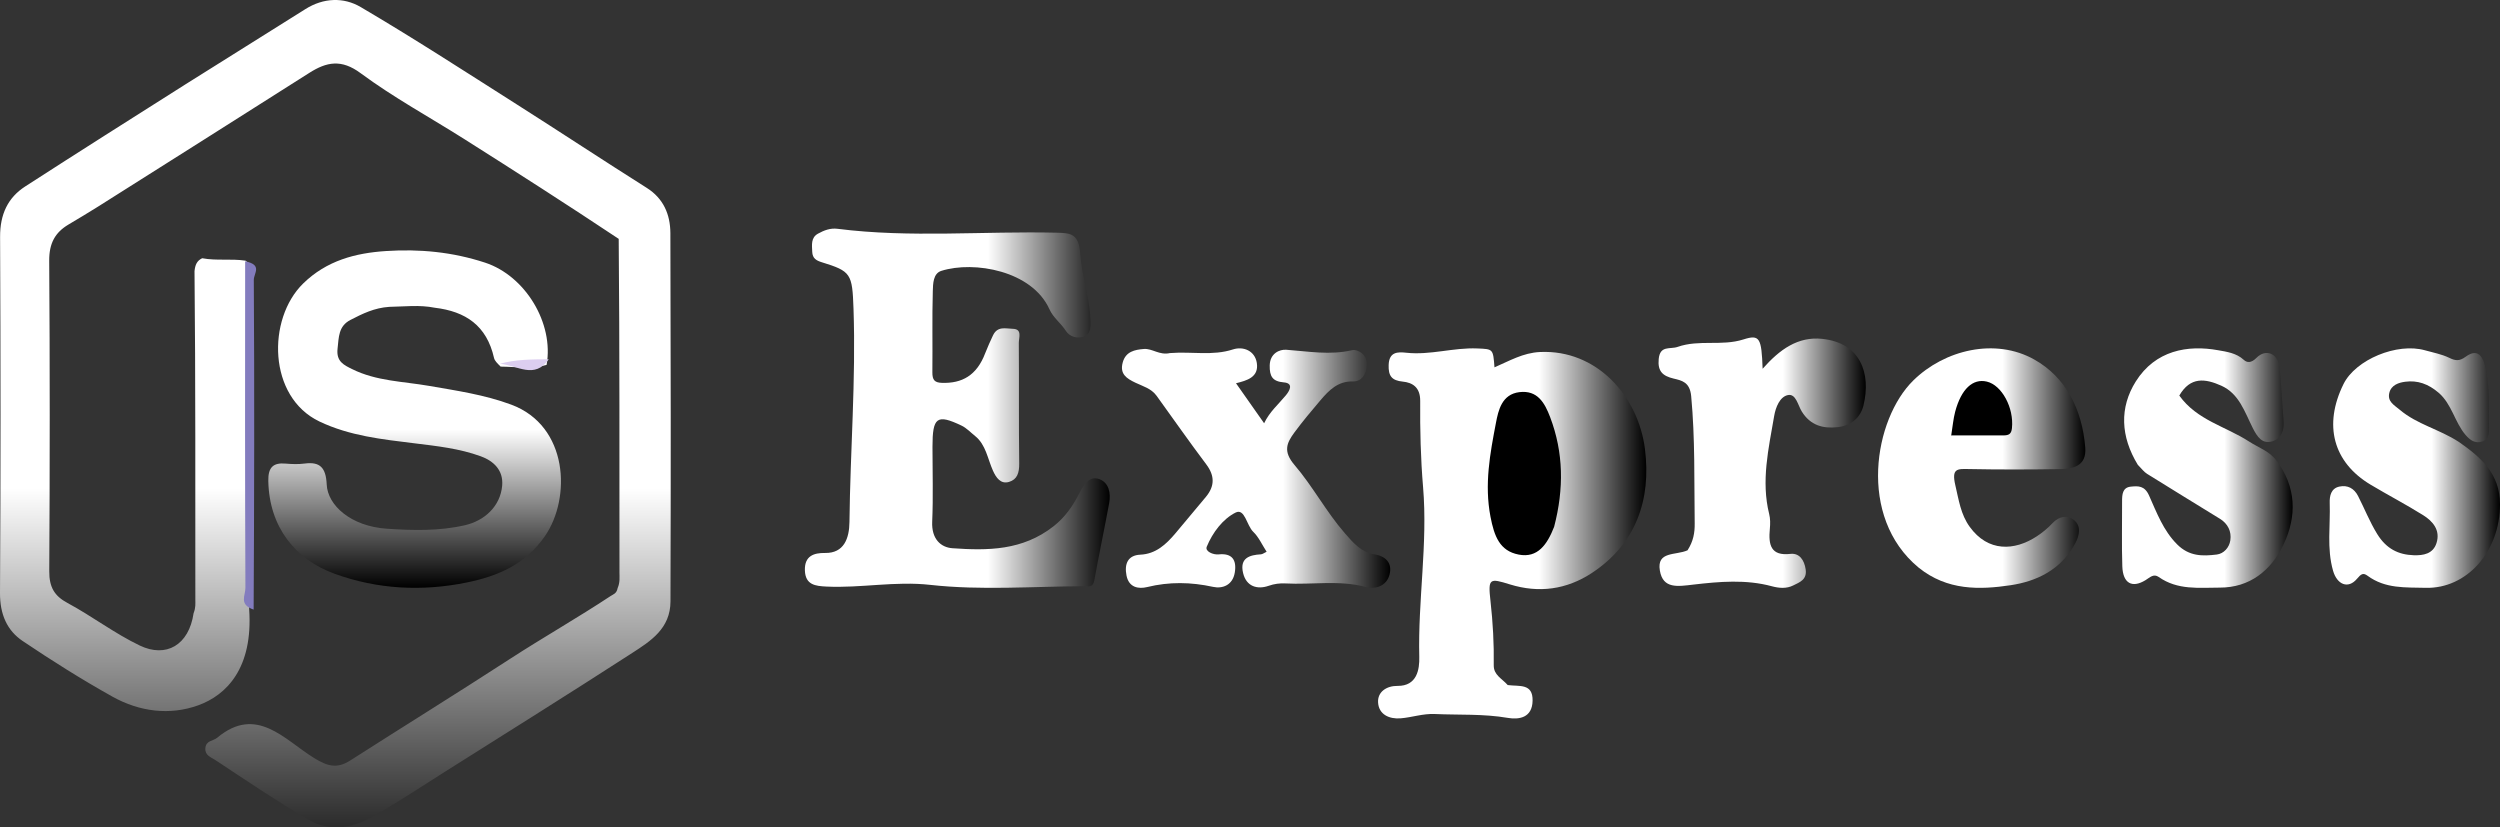 <svg width="139" height="46" viewBox="0 0 139 46" fill="none" xmlns="http://www.w3.org/2000/svg">
<rect x="0" y="0" width="139" height="46" fill="#333333" stroke="none"/>
<path d="M13.854 33.875C14.079 37.16 12.583 38.651 11.023 39.215C9.44 39.788 7.756 39.573 6.253 38.734C4.55 37.784 2.889 36.736 1.261 35.641C0.396 35.059 -0.007 34.163 0 32.964C0.041 26.368 0.037 19.772 0.005 13.176C-0.002 11.905 0.445 10.984 1.404 10.365C4.359 8.458 7.328 6.577 10.298 4.698C12.519 3.294 14.753 1.915 16.974 0.51C17.989 -0.132 19.109 -0.163 20.051 0.39C22.979 2.111 25.84 3.967 28.715 5.793C31.139 7.332 33.538 8.917 35.965 10.45C36.874 11.025 37.269 11.906 37.273 12.963C37.296 19.788 37.3 26.613 37.279 33.437C37.275 34.95 36.169 35.646 35.164 36.297C31.708 38.531 28.223 40.711 24.746 42.905C23.368 43.775 22.007 44.683 20.59 45.47C19.5 46.074 18.274 46.226 17.17 45.585C15.391 44.551 13.677 43.383 11.95 42.245C11.738 42.105 11.393 42.004 11.417 41.611C11.444 41.164 11.848 41.209 12.075 41.019C14.274 39.181 15.822 41.14 17.474 42.153C18.202 42.6 18.729 42.759 19.475 42.282C22.433 40.391 25.414 38.544 28.361 36.632C30.204 35.437 32.114 34.352 33.952 33.138C34.096 33.043 34.287 33.004 34.34 32.699C34.481 32.372 34.442 32.101 34.442 31.838C34.437 25.688 34.456 19.537 34.4 13.281C31.516 11.362 28.669 9.54 25.815 7.733C23.89 6.515 21.885 5.426 20.048 4.067C18.982 3.278 18.164 3.439 17.203 4.049C13.284 6.539 9.36 9.018 5.436 11.497C4.897 11.837 4.349 12.161 3.803 12.487C3.071 12.923 2.729 13.519 2.736 14.497C2.776 20.251 2.772 26.005 2.739 31.76C2.734 32.655 3.032 33.138 3.751 33.524C5.116 34.258 6.369 35.219 7.77 35.891C9.232 36.593 10.504 35.876 10.765 34.089C10.886 33.789 10.862 33.557 10.861 33.331C10.856 27.28 10.876 21.23 10.815 15.076C10.851 14.724 10.95 14.494 11.241 14.358C12.065 14.509 12.825 14.371 13.651 14.493C13.724 14.545 13.705 14.54 13.707 14.53C13.899 14.916 13.804 15.342 13.805 15.752C13.819 21.758 13.797 27.764 13.854 33.875Z" fill="url(#paint0_linear_226_61)"/>
<path d="M54.775 19.644C54.928 19.255 55.068 18.953 55.209 18.651C55.463 18.111 55.922 18.274 56.317 18.282C56.852 18.294 56.644 18.779 56.646 19.064C56.663 21.298 56.639 23.533 56.668 25.767C56.675 26.293 56.556 26.66 56.1 26.795C55.635 26.933 55.379 26.549 55.211 26.175C54.911 25.509 54.814 24.72 54.215 24.242C53.967 24.044 53.738 23.796 53.464 23.665C52.086 23.007 51.846 23.192 51.846 24.85C51.846 26.236 51.89 27.625 51.83 29.009C51.789 29.958 52.298 30.436 52.959 30.482C54.912 30.619 56.854 30.619 58.584 29.256C59.232 28.745 59.653 28.128 60.024 27.404C60.264 26.937 60.578 26.442 61.12 26.639C61.648 26.832 61.774 27.409 61.668 27.982C61.405 29.414 61.101 30.838 60.842 32.272C60.766 32.689 60.508 32.595 60.29 32.595C57.432 32.602 54.552 32.835 51.723 32.519C49.762 32.3 47.872 32.706 45.949 32.613C45.343 32.583 44.779 32.527 44.752 31.715C44.726 30.907 45.247 30.736 45.88 30.745C46.924 30.76 47.22 29.938 47.23 29.022C47.273 25.07 47.592 21.124 47.455 17.168C47.387 15.211 47.32 15.084 45.694 14.582C45.387 14.487 45.175 14.367 45.16 14.002C45.146 13.625 45.076 13.216 45.479 12.992C45.821 12.803 46.169 12.671 46.564 12.721C50.619 13.236 54.689 12.842 58.751 12.938C59.548 12.956 59.99 12.998 60.062 14.129C60.14 15.345 60.587 16.535 60.629 17.786C60.641 18.136 60.668 18.514 60.315 18.685C59.921 18.875 59.465 18.71 59.276 18.414C58.995 17.972 58.562 17.669 58.352 17.2C57.387 15.049 54.161 14.488 52.34 15.059C51.88 15.203 51.876 15.779 51.864 16.182C51.821 17.682 51.857 19.186 51.84 20.688C51.834 21.132 51.965 21.274 52.376 21.287C53.482 21.322 54.304 20.883 54.775 19.644Z" fill="url(#paint1_linear_226_61)"/>
<path d="M27.835 20.383C27.648 20.197 27.504 20.062 27.467 19.899C27.059 18.099 25.889 17.316 24.174 17.11C23.304 16.94 22.513 17.046 21.645 17.061C20.811 17.115 20.152 17.444 19.485 17.788C18.813 18.135 18.84 18.748 18.768 19.391C18.687 20.107 19.133 20.301 19.576 20.521C20.928 21.195 22.413 21.204 23.848 21.454C25.39 21.722 26.936 21.945 28.423 22.497C31.601 23.675 31.77 27.684 30.296 29.812C29.2 31.394 27.667 32.031 25.97 32.382C23.476 32.896 20.978 32.767 18.593 31.896C16.448 31.114 14.965 29.33 14.918 26.736C14.903 25.967 15.208 25.718 15.875 25.776C16.229 25.806 16.591 25.819 16.942 25.773C17.787 25.663 18.122 25.993 18.165 26.939C18.216 28.088 19.499 29.264 21.516 29.398C22.953 29.494 24.409 29.534 25.847 29.204C26.942 28.952 27.814 28.154 27.92 27.014C28.001 26.143 27.439 25.629 26.736 25.372C25.544 24.936 24.293 24.802 23.045 24.648C21.248 24.426 19.443 24.239 17.756 23.433C14.896 22.065 14.841 17.736 16.855 15.764C18.165 14.482 19.771 14.069 21.459 13.958C23.323 13.836 25.159 14.007 26.973 14.604C29.21 15.34 30.807 17.976 30.391 20.287C29.525 20.539 28.724 20.392 27.835 20.383Z" fill="url(#paint2_linear_226_61)"/>
<path d="M83.829 38.089C84.481 38.177 85.231 37.979 85.212 38.961C85.194 39.912 84.457 40.021 83.833 39.914C82.48 39.682 81.126 39.76 79.772 39.699C79.117 39.67 78.511 39.886 77.877 39.939C77.238 39.991 76.666 39.725 76.622 39.068C76.581 38.462 77.099 38.129 77.703 38.136C78.783 38.148 78.93 37.227 78.912 36.524C78.833 33.373 79.388 30.233 79.124 27.096C78.988 25.488 78.951 23.891 78.963 22.289C78.969 21.524 78.522 21.27 77.996 21.218C77.379 21.157 77.189 20.9 77.209 20.297C77.232 19.555 77.713 19.56 78.189 19.612C79.521 19.758 80.816 19.316 82.142 19.374C83.015 19.412 83.016 19.388 83.093 20.424C83.924 20.067 84.675 19.617 85.623 19.572C88.76 19.423 91.084 21.999 91.459 24.968C91.818 27.802 90.944 30.247 88.518 31.851C87.106 32.784 85.561 32.99 83.952 32.493C82.821 32.143 82.726 32.139 82.871 33.418C83.005 34.609 83.07 35.791 83.052 36.983C83.043 37.535 83.496 37.713 83.829 38.089Z" fill="url(#paint3_linear_226_61)"/>
<path d="M65.049 19.631C66.281 19.535 67.42 19.797 68.552 19.428C69.129 19.24 69.776 19.502 69.88 20.184C70 20.975 69.327 21.158 68.722 21.309C69.23 22.033 69.733 22.748 70.285 23.533C70.591 22.891 71.086 22.476 71.495 21.979C71.713 21.714 71.935 21.306 71.377 21.26C70.755 21.208 70.585 20.929 70.596 20.323C70.608 19.643 71.147 19.42 71.516 19.446C72.742 19.534 73.945 19.761 75.187 19.468C75.447 19.407 76.042 19.677 75.997 20.314C75.959 20.844 75.688 21.221 75.213 21.209C74.393 21.188 73.897 21.692 73.417 22.255C72.919 22.84 72.423 23.431 71.965 24.051C71.535 24.635 71.331 25.103 71.979 25.858C72.988 27.035 73.739 28.459 74.768 29.64C75.224 30.163 75.682 30.704 76.397 30.816C77.039 30.917 77.434 31.299 77.254 31.964C77.085 32.582 76.476 32.782 75.945 32.639C74.458 32.237 72.958 32.522 71.468 32.439C71.158 32.422 70.855 32.459 70.532 32.572C69.912 32.789 69.295 32.617 69.115 31.856C68.917 31.019 69.483 30.856 70.11 30.82C70.198 30.815 70.283 30.743 70.424 30.677C70.164 30.276 69.981 29.856 69.683 29.572C69.314 29.22 69.213 28.244 68.701 28.498C67.996 28.849 67.423 29.6 67.094 30.4C66.99 30.654 67.448 30.857 67.761 30.824C68.486 30.749 68.771 31.111 68.655 31.83C68.54 32.541 67.965 32.743 67.452 32.631C66.215 32.36 65.012 32.339 63.78 32.641C63.302 32.758 62.766 32.669 62.634 32.002C62.507 31.357 62.703 30.872 63.402 30.84C64.259 30.801 64.829 30.274 65.356 29.65C65.923 28.977 66.49 28.302 67.051 27.623C67.54 27.031 67.548 26.456 67.069 25.819C66.127 24.567 65.226 23.281 64.309 22.009C64.013 21.599 63.541 21.474 63.135 21.281C62.63 21.041 62.247 20.792 62.425 20.148C62.591 19.546 63.09 19.443 63.6 19.403C64.066 19.366 64.466 19.766 65.049 19.631Z" fill="url(#paint4_linear_226_61)"/>
<path d="M106.673 31.557C103.256 28.732 104.198 23.296 106.377 21.156C108.129 19.435 110.944 18.777 113.101 19.986C114.849 20.966 115.769 22.745 115.94 24.884C116.025 25.942 115.226 26.072 114.499 26.083C112.82 26.108 111.14 26.113 109.46 26.079C108.827 26.066 108.495 26.039 108.717 26.983C108.91 27.801 109.013 28.596 109.517 29.292C110.538 30.703 112.006 30.63 113.238 29.825C113.553 29.619 113.855 29.372 114.116 29.092C114.493 28.689 114.955 28.626 115.318 28.919C115.721 29.245 115.627 29.759 115.378 30.22C114.573 31.714 113.188 32.33 111.792 32.538C110.076 32.794 108.27 32.847 106.673 31.557Z" fill="url(#paint5_linear_226_61)"/>
<path d="M136.715 24.572C137.934 25.425 138.996 26.33 139 28.034C139.006 30.647 137.164 32.744 134.864 32.683C133.746 32.653 132.626 32.743 131.636 32.012C131.388 31.829 131.275 31.913 131.046 32.184C130.549 32.771 129.937 32.495 129.719 31.736C129.361 30.492 129.576 29.224 129.532 27.968C129.518 27.57 129.606 27.153 130.069 27.054C130.526 26.956 130.89 27.152 131.108 27.578C131.467 28.28 131.756 29.015 132.173 29.692C132.678 30.513 133.351 30.843 134.203 30.871C134.733 30.889 135.279 30.799 135.47 30.194C135.7 29.467 135.251 28.972 134.732 28.647C133.775 28.048 132.777 27.529 131.808 26.95C129.724 25.705 129.172 23.634 130.299 21.354C130.972 19.993 133.279 19.036 134.831 19.477C135.28 19.605 135.75 19.688 136.17 19.891C136.517 20.059 136.739 20.095 137.089 19.837C137.682 19.4 138.019 19.679 138.192 20.436C138.436 21.503 138.365 22.573 138.383 23.645C138.389 24.021 138.424 24.425 137.988 24.555C137.621 24.666 137.346 24.485 137.089 24.186C136.486 23.484 136.324 22.473 135.593 21.841C135.018 21.344 134.413 21.134 133.729 21.225C133.381 21.271 132.95 21.401 132.845 21.847C132.73 22.334 133.126 22.528 133.424 22.781C134.393 23.602 135.617 23.859 136.715 24.572Z" fill="url(#paint6_linear_226_61)"/>
<path d="M118.861 25.842C117.9 24.267 117.837 22.659 118.751 21.207C119.839 19.48 121.63 19.164 123.334 19.474C123.805 19.559 124.334 19.623 124.756 20.008C124.93 20.166 125.16 20.203 125.461 19.896C125.986 19.362 126.653 19.663 126.738 20.398C126.853 21.389 126.879 22.391 126.966 23.386C127.015 23.943 126.833 24.385 126.353 24.535C125.792 24.711 125.508 24.303 125.251 23.791C124.805 22.904 124.491 21.884 123.506 21.445C122.608 21.044 121.785 20.933 121.169 21.993C122.156 23.372 123.751 23.705 125.05 24.55C125.572 24.89 126.177 25.077 126.583 25.621C127.675 27.081 127.713 28.707 126.966 30.27C126.258 31.75 125.067 32.671 123.424 32.671C122.263 32.672 121.08 32.823 120.026 32.081C119.738 31.879 119.538 32.105 119.289 32.258C118.538 32.719 118.033 32.426 118.001 31.491C117.96 30.292 117.994 29.09 117.988 27.889C117.986 27.49 118.01 27.104 118.474 27.057C118.881 27.017 119.239 26.994 119.489 27.554C119.914 28.505 120.28 29.494 121.042 30.261C121.72 30.943 122.466 30.928 123.253 30.832C123.643 30.784 123.946 30.446 124.007 30.044C124.084 29.546 123.862 29.113 123.437 28.85C122.086 28.016 120.729 27.191 119.382 26.349C119.205 26.239 119.069 26.055 118.861 25.842Z" fill="url(#paint7_linear_226_61)"/>
<path d="M93.827 30.597C94.151 30.091 94.232 29.622 94.225 29.102C94.193 26.743 94.252 24.385 94.03 22.026C93.956 21.238 93.504 21.158 93.055 21.049C92.458 20.906 92.157 20.656 92.224 19.962C92.299 19.184 92.856 19.435 93.276 19.287C94.473 18.866 95.728 19.257 96.934 18.873C97.841 18.584 97.94 18.78 98.002 20.503C98.95 19.43 99.967 18.695 101.326 18.841C103.432 19.068 104.045 20.744 103.609 22.542C103.439 23.245 102.888 23.673 102.171 23.751C101.365 23.839 100.662 23.658 100.18 22.88C99.962 22.528 99.856 21.877 99.41 21.966C98.96 22.056 98.726 22.64 98.642 23.137C98.335 24.938 97.908 26.735 98.367 28.584C98.431 28.84 98.43 29.126 98.404 29.393C98.314 30.303 98.46 30.923 99.549 30.796C100.041 30.739 100.321 31.134 100.396 31.662C100.478 32.24 100.048 32.377 99.703 32.551C99.328 32.741 98.906 32.701 98.52 32.597C97.075 32.205 95.598 32.336 94.167 32.502C93.281 32.606 92.461 32.756 92.288 31.721C92.106 30.63 93.175 30.892 93.827 30.597Z" fill="url(#paint8_linear_226_61)"/>
<path d="M14.102 33.895C13.268 33.606 13.647 33.123 13.645 32.684C13.617 26.668 13.626 20.652 13.63 14.526C14.615 14.729 14.109 15.188 14.111 15.565C14.151 21.639 14.135 27.713 14.102 33.895Z" fill="#837CBE"/>
<path d="M27.8 20.224C28.635 19.991 29.519 19.977 30.512 19.974C29.724 21.109 28.774 20.317 27.8 20.224Z" fill="#DCCEF0"/>
<path d="M86.41 29.29C86.023 30.279 85.495 31.04 84.439 30.835C83.379 30.629 83.08 29.812 82.871 28.73C82.525 26.929 82.847 25.22 83.175 23.51C83.308 22.812 83.503 21.923 84.477 21.803C85.489 21.679 85.889 22.407 86.188 23.193C86.934 25.159 86.962 27.169 86.41 29.29Z" fill="black"/>
<path d="M111.366 24.209C110.356 24.21 109.444 24.21 108.488 24.21C108.568 23.718 108.602 23.289 108.709 22.886C109.045 21.629 109.687 21.035 110.464 21.216C111.308 21.413 111.981 22.684 111.865 23.802C111.832 24.122 111.705 24.212 111.366 24.209Z" fill="black"/>
<defs>
<linearGradient id="paint0_linear_226_61" x1="18.646" y1="0" x2="18.646" y2="46" gradientUnits="userSpaceOnUse">
<stop offset="0.59" stop-color="white"/>
<stop offset="1" stop-color="#2B2B2B"/>
</linearGradient>
<linearGradient id="paint1_linear_226_61" x1="44.751" y1="22.697" x2="61.702" y2="22.697" gradientUnits="userSpaceOnUse">
<stop offset="0.6" stop-color="white"/>
<stop offset="1"/>
</linearGradient>
<linearGradient id="paint2_linear_226_61" x1="23.054" y1="13.921" x2="23.054" y2="32.684" gradientUnits="userSpaceOnUse">
<stop offset="0.53" stop-color="white"/>
<stop offset="1"/>
</linearGradient>
<linearGradient id="paint3_linear_226_61" x1="76.62" y1="29.658" x2="91.537" y2="29.658" gradientUnits="userSpaceOnUse">
<stop offset="0.6" stop-color="white"/>
<stop offset="1"/>
</linearGradient>
<linearGradient id="paint4_linear_226_61" x1="62.38" y1="26.026" x2="77.298" y2="26.026" gradientUnits="userSpaceOnUse">
<stop offset="0.6" stop-color="white"/>
<stop offset="1"/>
</linearGradient>
<linearGradient id="paint5_linear_226_61" x1="104.419" y1="26.026" x2="115.946" y2="26.026" gradientUnits="userSpaceOnUse">
<stop offset="0.6" stop-color="white"/>
<stop offset="1"/>
</linearGradient>
<linearGradient id="paint6_linear_226_61" x1="129.507" y1="26.026" x2="139" y2="26.026" gradientUnits="userSpaceOnUse">
<stop offset="0.6" stop-color="white"/>
<stop offset="1"/>
</linearGradient>
<linearGradient id="paint7_linear_226_61" x1="117.98" y1="26.026" x2="127.473" y2="26.026" gradientUnits="userSpaceOnUse">
<stop offset="0.6" stop-color="white"/>
<stop offset="1"/>
</linearGradient>
<linearGradient id="paint8_linear_226_61" x1="92.215" y1="25.724" x2="103.741" y2="25.724" gradientUnits="userSpaceOnUse">
<stop offset="0.6" stop-color="white"/>
<stop offset="1"/>
</linearGradient>
</defs>
</svg>
